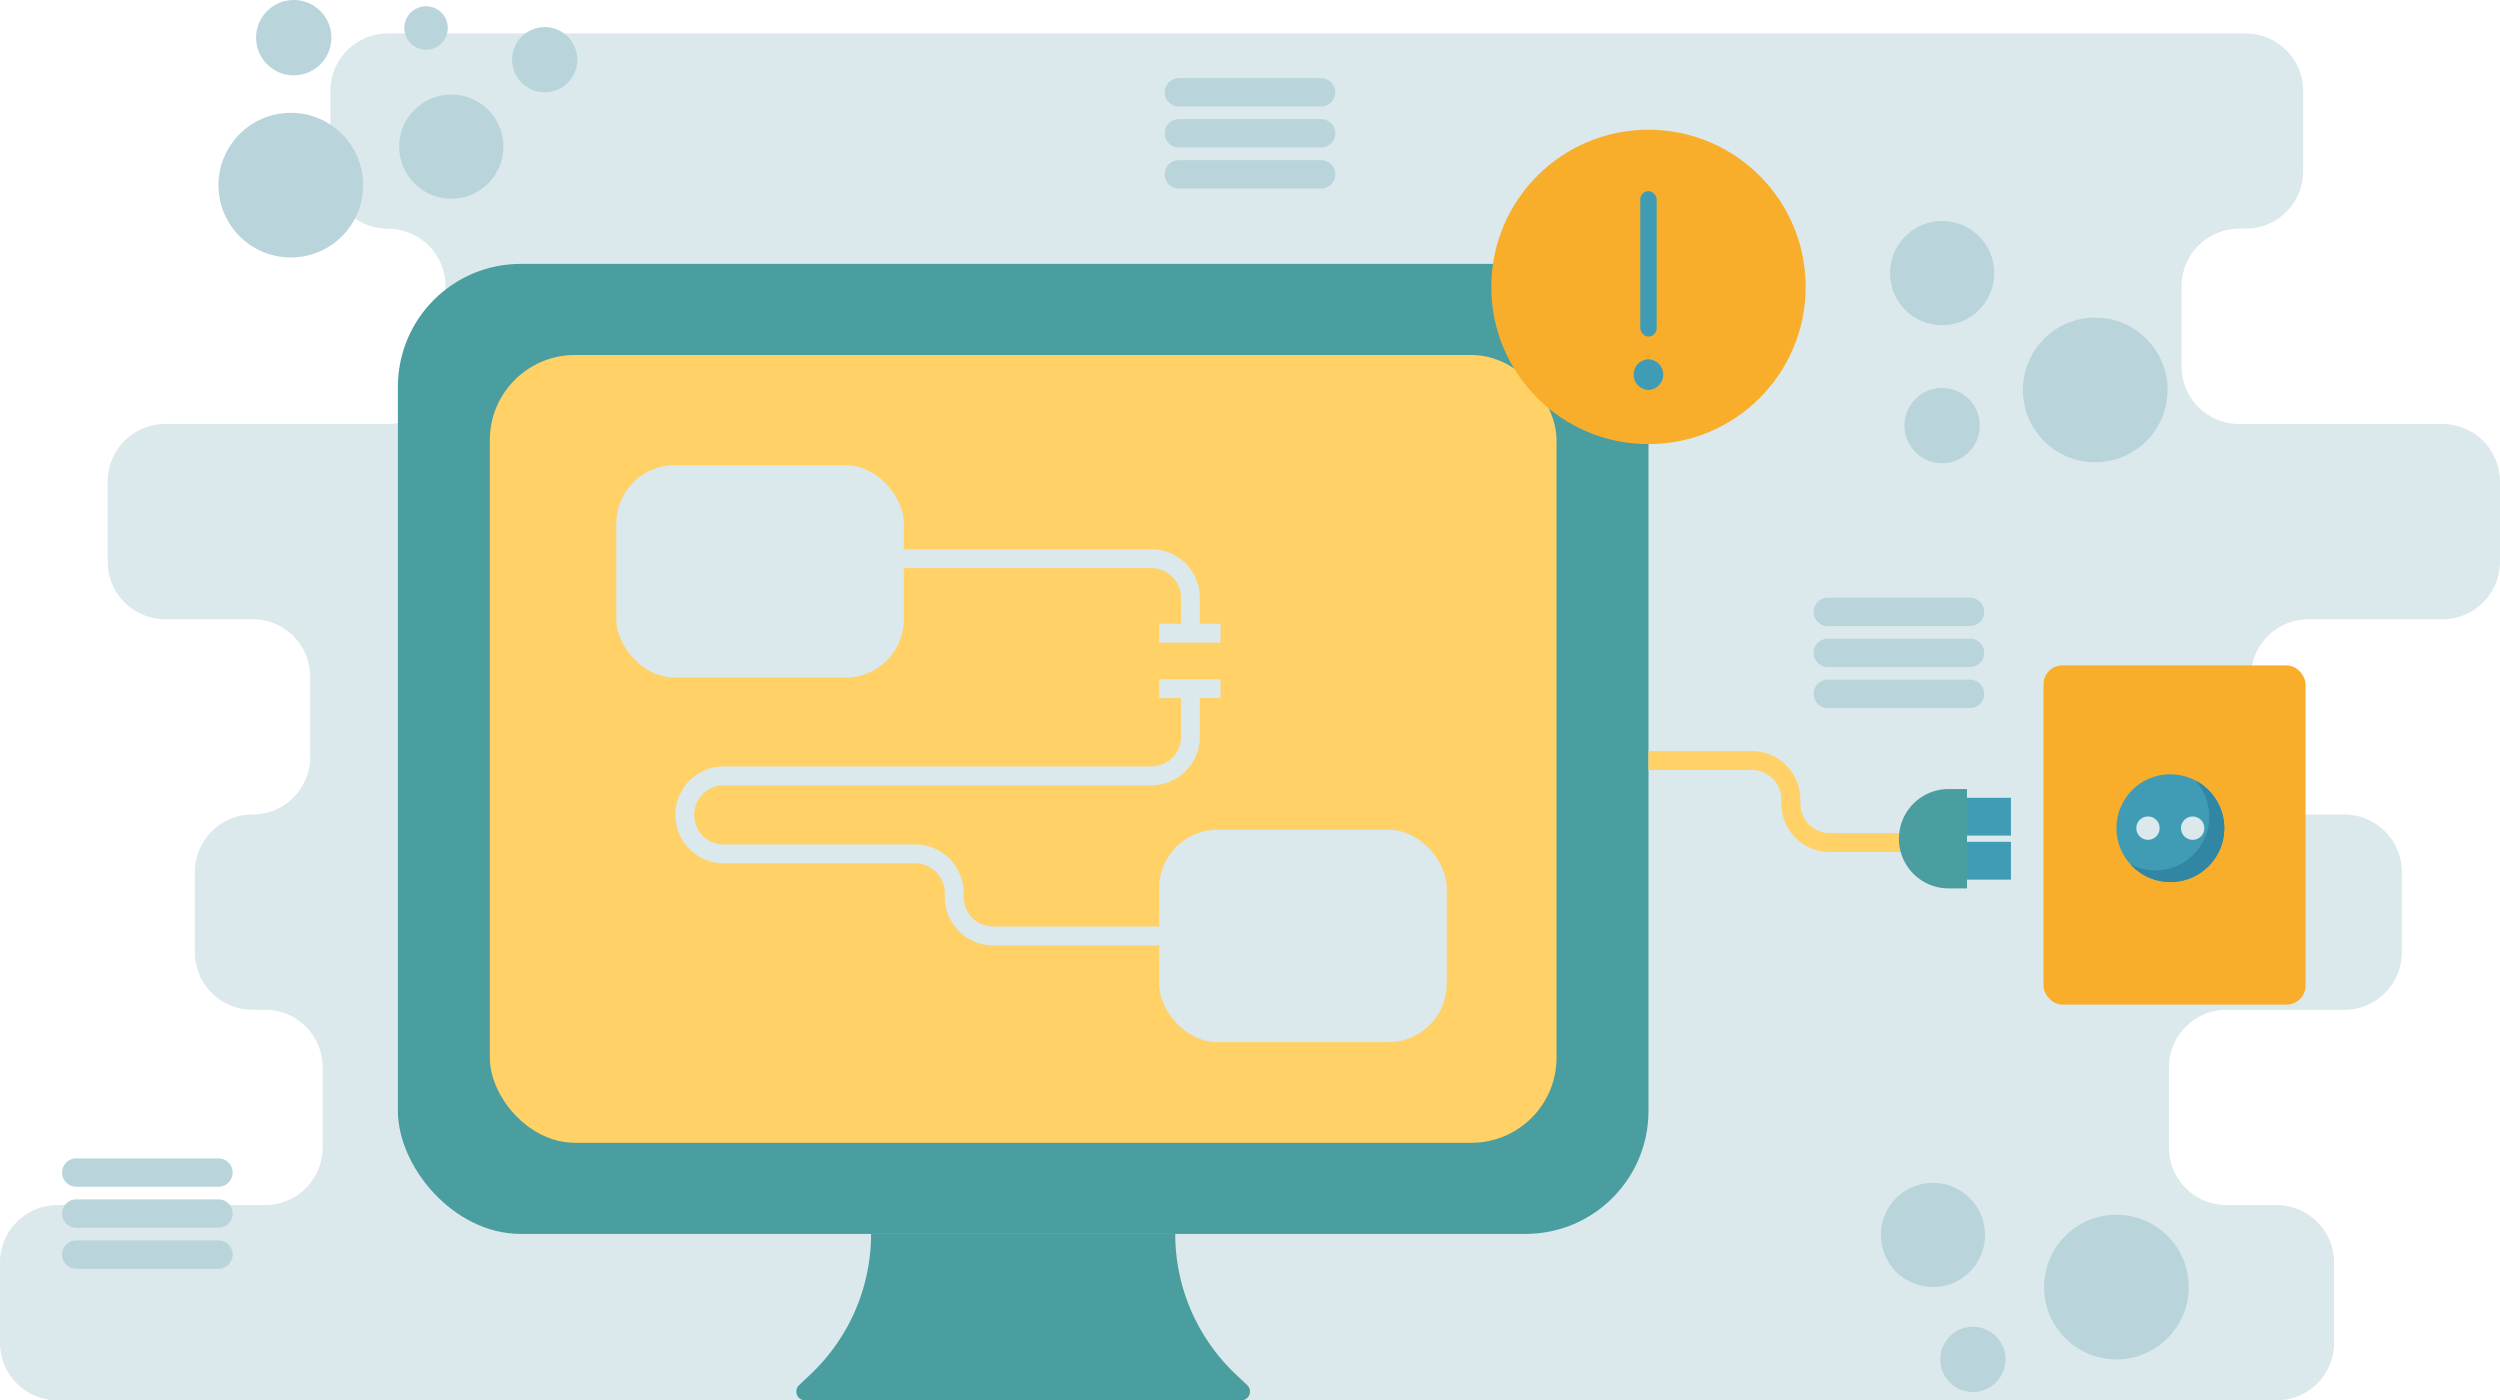 <svg xmlns="http://www.w3.org/2000/svg" width="264.455" height="148.132" viewBox="0 0 264.455 148.132">
  <g id="bad-connection" transform="translate(-41.096 -98.555)">
    <path id="Path_142421" data-name="Path 142421" d="M305.551,162.032v-8.472a6.092,6.092,0,0,0-6.092-6.092h-21.5a6.092,6.092,0,0,1-6.092-6.092V132.9a6.092,6.092,0,0,1,6.092-6.092h.679a6.092,6.092,0,0,0,6.092-6.092v-8.472a6.092,6.092,0,0,0-6.092-6.092H82.134a6.092,6.092,0,0,0-6.092,6.092v8.472a6.092,6.092,0,0,0,6.092,6.092h0a6.092,6.092,0,0,1,6.092,6.092v8.472a6.092,6.092,0,0,1-6.092,6.092H58.577a6.092,6.092,0,0,0-6.092,6.092v8.472a6.092,6.092,0,0,0,6.092,6.092h9.243a6.092,6.092,0,0,1,6.092,6.092v8.473a6.092,6.092,0,0,1-6.092,6.092H67.8a6.092,6.092,0,0,0-6.092,6.092v8.472a6.092,6.092,0,0,0,6.092,6.092h1.337a6.092,6.092,0,0,1,6.092,6.092V224a6.092,6.092,0,0,1-6.092,6.092H47.188a6.092,6.092,0,0,0-6.092,6.092v8.472a6.092,6.092,0,0,0,6.092,6.092H281.907A6.092,6.092,0,0,0,288,244.656v-8.472a6.092,6.092,0,0,0-6.092-6.092h-5.282A6.092,6.092,0,0,1,270.533,224v-8.473a6.092,6.092,0,0,1,6.092-6.092h12.454a6.092,6.092,0,0,0,6.092-6.092v-8.472a6.092,6.092,0,0,0-6.092-6.092H285.3a6.092,6.092,0,0,1-6.092-6.092v-8.473a6.092,6.092,0,0,1,6.092-6.092h14.158A6.092,6.092,0,0,0,305.551,162.032Z" transform="translate(0 -4.061)" fill="#dbe8ec"/>
    <line id="Line_25" data-name="Line 25" x2="15.045" transform="translate(234.445 163.28)" fill="none" stroke="#b9d4db" stroke-linecap="round" stroke-width="3"/>
    <line id="Line_26" data-name="Line 26" x2="15.045" transform="translate(234.445 167.616)" fill="none" stroke="#b9d4db" stroke-linecap="round" stroke-width="3"/>
    <line id="Line_27" data-name="Line 27" x2="15.045" transform="translate(234.445 171.953)" fill="none" stroke="#b9d4db" stroke-linecap="round" stroke-width="3"/>
    <rect id="Rectangle_15287" data-name="Rectangle 15287" width="132.291" height="102.613" rx="13" transform="translate(83.185 126.468)" fill="#4b9ea0"/>
    <rect id="Rectangle_15288" data-name="Rectangle 15288" width="112.836" height="83.331" rx="8.997" transform="translate(92.912 136.109)" fill="#ffD166"/>
    <rect id="Rectangle_15289" data-name="Rectangle 15289" width="30.423" height="22.468" rx="6.16" transform="translate(106.286 147.762)" fill="#dbe8ec"/>
    <rect id="Rectangle_15290" data-name="Rectangle 15290" width="30.423" height="22.468" rx="6.16" transform="translate(163.712 186.325)" fill="#dbe8ec"/>
    <path id="Path_142422" data-name="Path 142422" d="M250.111,254.966v5.1a4.127,4.127,0,0,1-4.127,4.127H200.751a4.127,4.127,0,0,0-4.127,4.126h0a4.127,4.127,0,0,0,4.127,4.127H221a4.126,4.126,0,0,1,4.127,4.126V277a4.127,4.127,0,0,0,4.127,4.127H246.8" transform="translate(-83.092 -83.563)" fill="none" stroke="#dbe8ec" stroke-width="2"/>
    <path id="Path_142423" data-name="Path 142423" d="M415.5,271.286H426.44a4.127,4.127,0,0,1,4.127,4.126v.428a4.126,4.126,0,0,0,4.126,4.126h8.234" transform="translate(-200.029 -92.282)" fill="none" stroke="#ffD166" stroke-width="2"/>
    <path id="Path_142424" data-name="Path 142424" d="M246.384,225.446h26.184a4.127,4.127,0,0,1,4.127,4.127v3.754" transform="translate(-109.676 -67.792)" fill="none" stroke="#dbe8ec" stroke-width="2"/>
    <line id="Line_28" data-name="Line 28" x2="6.493" transform="translate(163.712 165.535)" fill="none" stroke="#dbe8ec" stroke-width="2"/>
    <line id="Line_29" data-name="Line 29" x2="6.493" transform="translate(163.712 171.403)" fill="none" stroke="#dbe8ec" stroke-width="2"/>
    <line id="Line_30" data-name="Line 30" x2="4.645" transform="translate(249.171 189.604)" fill="none" stroke="#409cb5" stroke-width="4"/>
    <line id="Line_31" data-name="Line 31" x2="4.645" transform="translate(249.171 184.947)" fill="none" stroke="#409cb5" stroke-width="4"/>
    <rect id="Rectangle_15291" data-name="Rectangle 15291" width="27.721" height="35.881" rx="2" transform="translate(257.262 168.944)" fill="#f9ae2b"/>
    <circle id="Ellipse_10" data-name="Ellipse 10" cx="5.701" cy="5.701" r="5.701" transform="translate(264.975 180.457)" fill="#409cb5"/>
    <path id="Path_142425" data-name="Path 142425" d="M531.841,275.8a5.7,5.7,0,0,1-6.847,8.888,5.7,5.7,0,1,0,6.847-8.888Z" transform="translate(-258.524 -94.696)" fill="#3086a3"/>
    <path id="Path_142426" data-name="Path 142426" d="M269.024,342.431H222.9a.931.931,0,0,1-.64-1.609l1.215-1.148a20.43,20.43,0,0,0,6.4-14.849h32.174a20.43,20.43,0,0,0,6.4,14.849l1.215,1.148a.931.931,0,0,1-.64,1.609Zm74.831-64.664h1.95v10.507h-1.95a5.254,5.254,0,0,1-5.254-5.254h0A5.254,5.254,0,0,1,343.855,277.766Z" transform="translate(-96.634 -95.744)" fill="#4b9ea0"/>
    <circle id="Ellipse_11" data-name="Ellipse 11" cx="1.237" cy="1.237" r="1.237" transform="translate(271.802 184.921)" fill="#dbe8ec"/>
    <circle id="Ellipse_12" data-name="Ellipse 12" cx="1.237" cy="1.237" r="1.237" transform="translate(267.077 184.921)" fill="#dbe8ec"/>
    <line id="Line_32" data-name="Line 32" x2="15.045" transform="translate(49.16 222.591)" fill="none" stroke="#b9d4db" stroke-linecap="round" stroke-width="3"/>
    <line id="Line_33" data-name="Line 33" x2="15.045" transform="translate(49.16 226.927)" fill="none" stroke="#b9d4db" stroke-linecap="round" stroke-width="3"/>
    <line id="Line_34" data-name="Line 34" x2="15.045" transform="translate(49.16 231.264)" fill="none" stroke="#b9d4db" stroke-linecap="round" stroke-width="3"/>
    <line id="Line_35" data-name="Line 35" x2="15.045" transform="translate(165.801 108.32)" fill="none" stroke="#b9d4db" stroke-linecap="round" stroke-width="3"/>
    <line id="Line_36" data-name="Line 36" x2="15.045" transform="translate(165.801 112.656)" fill="none" stroke="#b9d4db" stroke-linecap="round" stroke-width="3"/>
    <line id="Line_37" data-name="Line 37" x2="15.045" transform="translate(165.801 116.993)" fill="none" stroke="#b9d4db" stroke-linecap="round" stroke-width="3"/>
    <circle id="Ellipse_13" data-name="Ellipse 13" cx="7.651" cy="7.651" r="7.651" transform="translate(64.207 110.489)" fill="#b9d4db"/>
    <circle id="Ellipse_14" data-name="Ellipse 14" cx="3.985" cy="3.985" r="3.985" transform="translate(68.183 98.555)" fill="#b9d4db"/>
    <circle id="Ellipse_15" data-name="Ellipse 15" cx="3.449" cy="3.449" r="3.449" transform="translate(95.265 101.42)" fill="#b9d4db"/>
    <circle id="Ellipse_16" data-name="Ellipse 16" cx="2.299" cy="2.299" r="2.299" transform="translate(83.866 99.218)" fill="#b9d4db"/>
    <circle id="Ellipse_17" data-name="Ellipse 17" cx="5.511" cy="5.511" r="5.511" transform="translate(83.325 108.555)" fill="#b9d4db"/>
    <circle id="Ellipse_18" data-name="Ellipse 18" cx="7.651" cy="7.651" r="7.651" transform="translate(255.082 132.154)" fill="#b9d4db"/>
    <circle id="Ellipse_19" data-name="Ellipse 19" cx="3.985" cy="3.985" r="3.985" transform="translate(242.553 139.591)" fill="#b9d4db"/>
    <circle id="Ellipse_20" data-name="Ellipse 20" cx="5.511" cy="5.511" r="5.511" transform="translate(241.028 121.932)" fill="#b9d4db"/>
    <circle id="Ellipse_21" data-name="Ellipse 21" cx="7.651" cy="7.651" r="7.651" transform="translate(257.324 227.052)" fill="#b9d4db"/>
    <circle id="Ellipse_22" data-name="Ellipse 22" cx="3.449" cy="3.449" r="3.449" transform="translate(246.348 238.906)" fill="#b9d4db"/>
    <circle id="Ellipse_23" data-name="Ellipse 23" cx="5.511" cy="5.511" r="5.511" transform="translate(240.058 223.681)" fill="#b9d4db"/>
    <circle id="Ellipse_24" data-name="Ellipse 24" cx="16.628" cy="16.628" r="16.628" transform="translate(198.847 112.278)" fill="#f9ae2b"/>
    <rect id="Rectangle_15292" data-name="Rectangle 15292" width="1.732" height="15.381" rx="0.866" transform="translate(214.609 118.777)" fill="#409cb5"/>
    <path id="Path_142427" data-name="Path 142427" d="M413.7,183.4a1.625,1.625,0,0,0,0-3.248A1.625,1.625,0,0,0,413.7,183.4Z" transform="translate(-198.23 -43.593)" fill="#409cb5"/>
  </g>
</svg>
